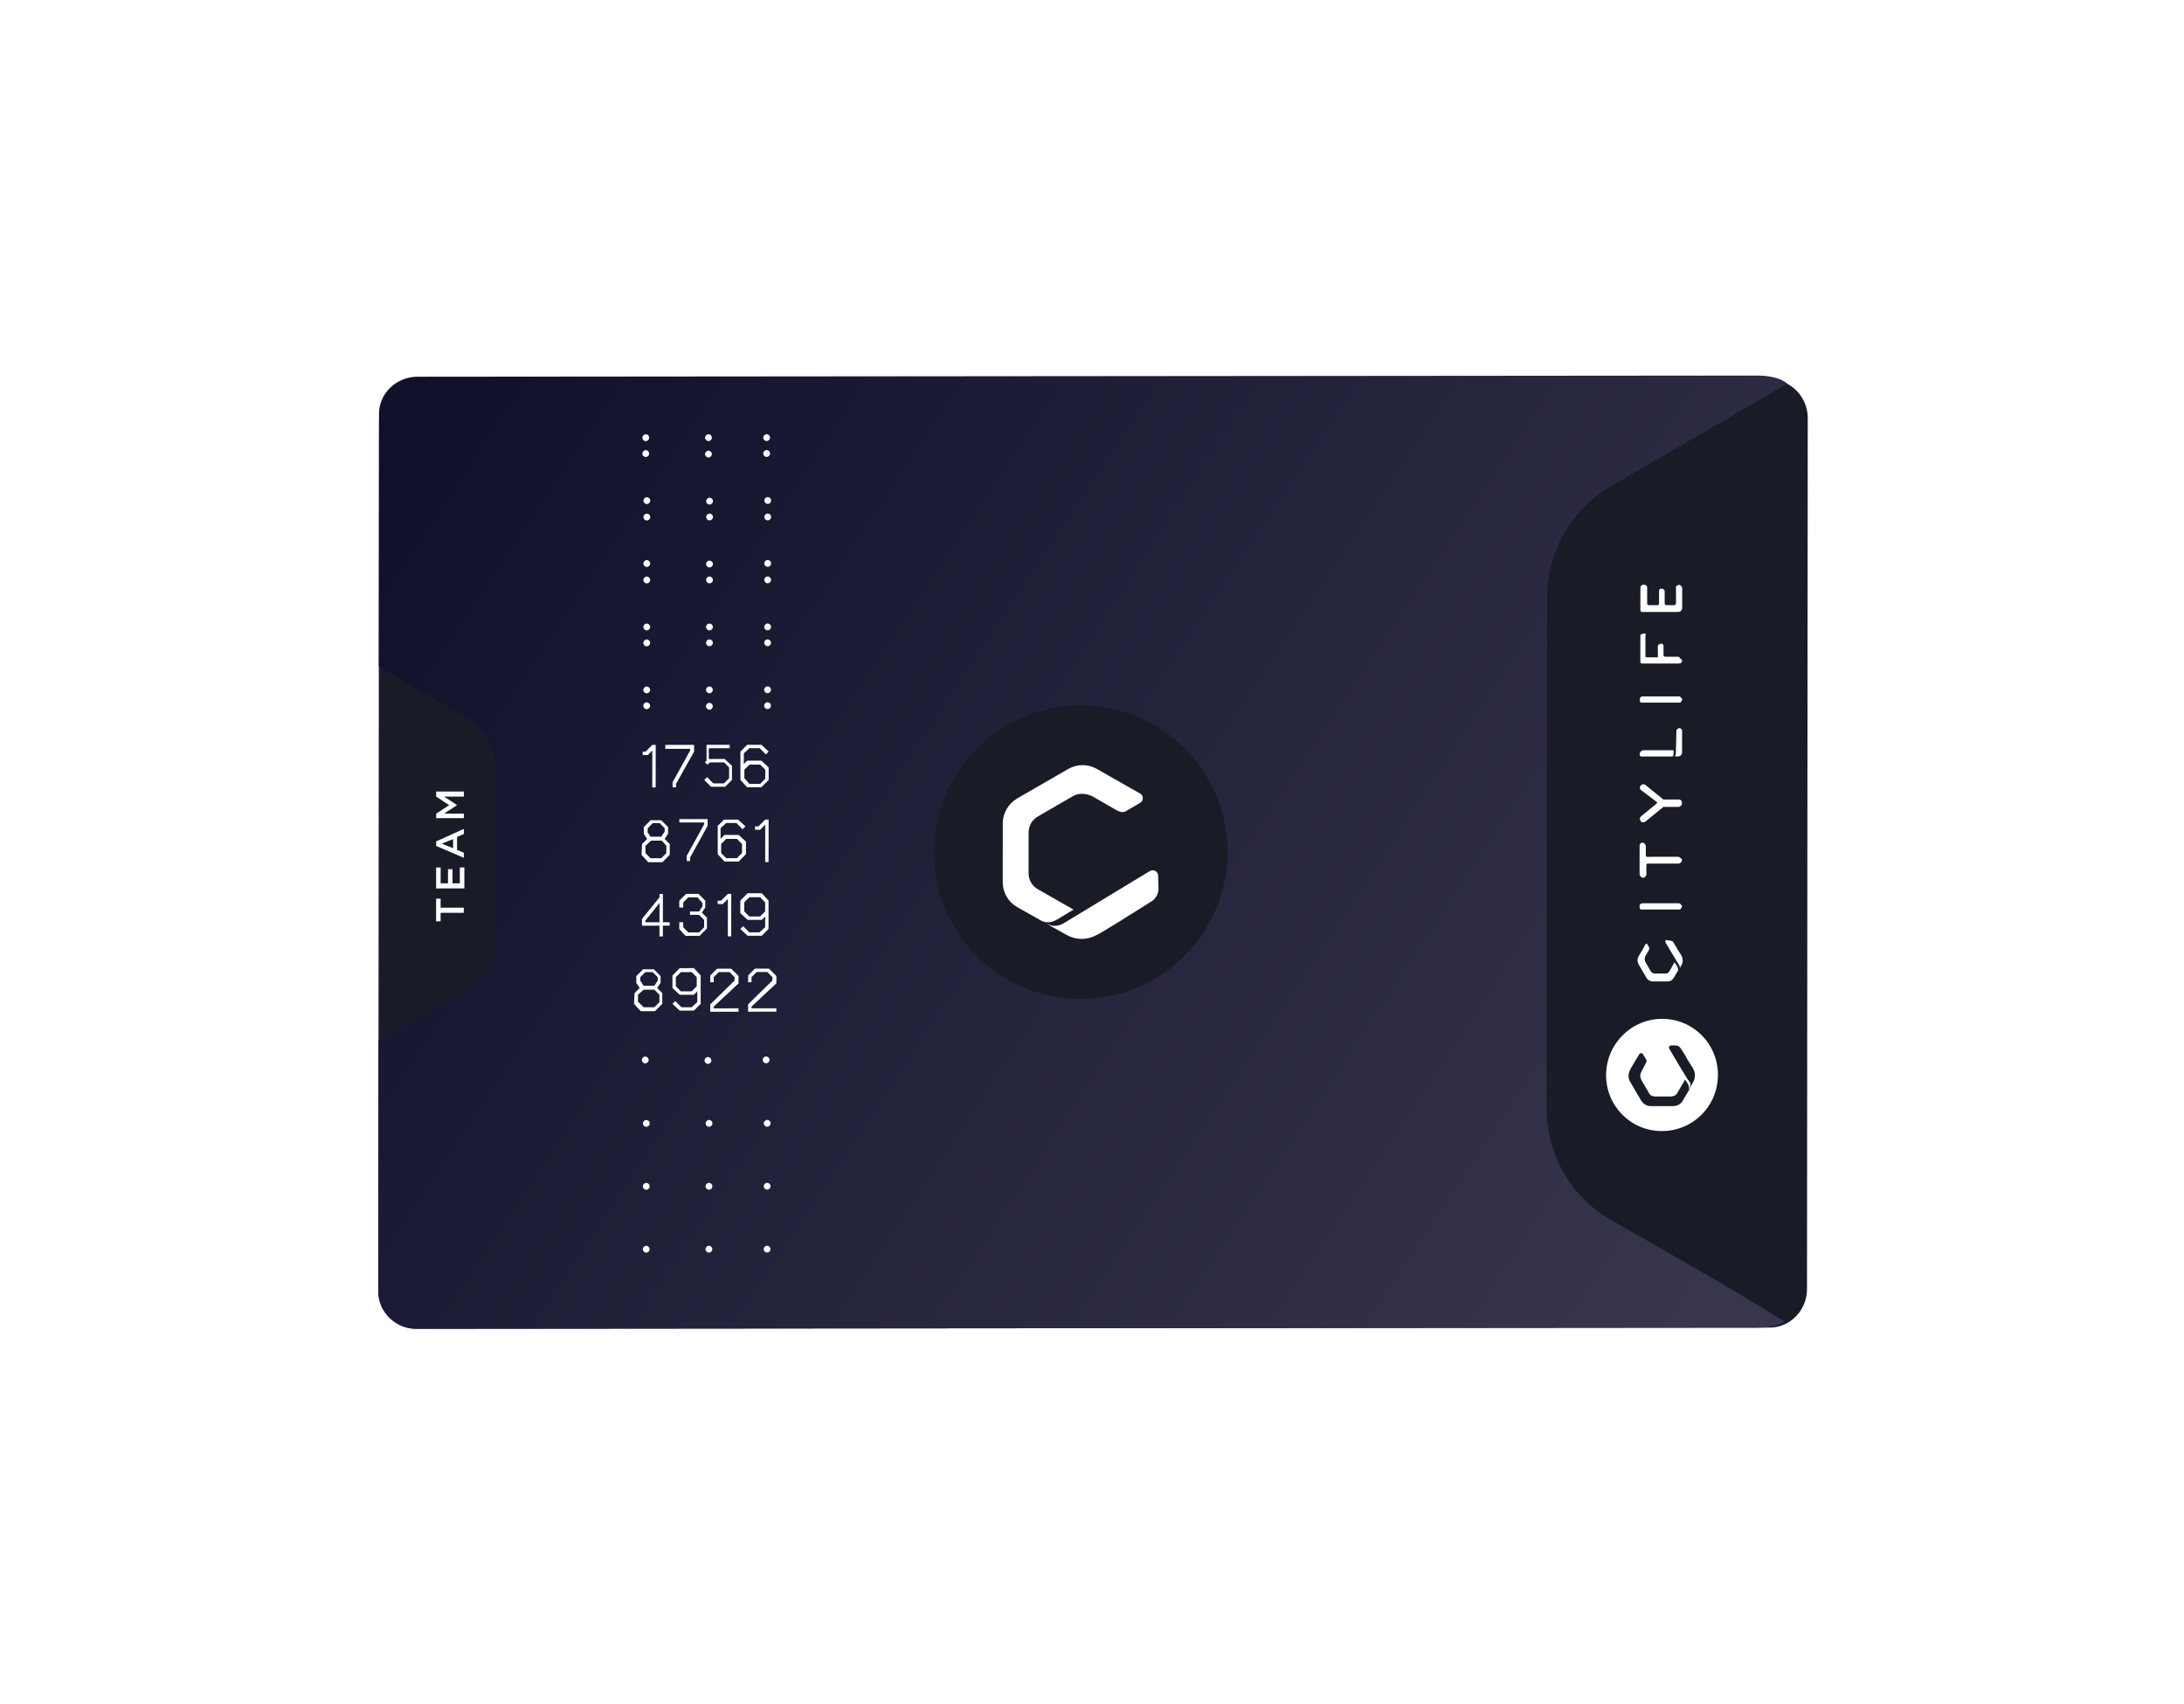 <svg width="605" height="472" viewBox="0 0 605 472" fill="none" xmlns="http://www.w3.org/2000/svg">
<g filter="url(#filter0_d)">
<path d="M115.14 327.991L490.198 327.668C495.848 327.663 500.56 322.943 500.565 316.969L500.773 75.821C500.778 69.847 496.074 65.135 490.425 65.14L115.367 65.463C109.717 65.468 105.005 70.189 105 76.162L104.792 317.31C104.787 323.126 109.49 327.996 115.14 327.991Z" fill="#191B26"/>
<path fill-rule="evenodd" clip-rule="evenodd" d="M446.086 297.73C435.138 291.462 428.419 279.697 428.43 266.984L428.552 125.422C428.563 112.71 435.302 101.09 446.261 94.646L495.095 66.273C493.219 64.548 489.631 64.005 486.815 64.007L115.651 64.328C109.861 64.332 105.006 68.888 105.001 74.538L104.941 144.534L128.557 158.325C134.031 161.459 137.469 167.42 137.463 173.698L137.424 219.211C137.418 225.646 133.971 231.456 128.491 234.599L104.852 248.274L104.792 317.799C104.787 323.449 109.634 327.996 115.423 327.991L486.587 327.671C489.247 327.669 492.423 327.531 494.302 325.96C478.533 316.083 462.202 307.049 446.086 297.73Z" fill="url(#paint0_linear)"/>
<path d="M179.185 104.134C179.704 104.134 180.124 103.712 180.125 103.192C180.125 102.672 179.705 102.251 179.187 102.251C178.668 102.252 178.247 102.674 178.247 103.194C178.246 103.714 178.666 104.135 179.185 104.134Z" fill="white"/>
<path d="M196.557 104.119C197.076 104.119 197.497 103.697 197.497 103.177C197.497 102.657 197.077 102.236 196.559 102.236C196.04 102.237 195.619 102.659 195.619 103.178C195.618 103.698 196.038 104.12 196.557 104.119Z" fill="white"/>
<path d="M212.67 104.106C213.189 104.105 213.609 103.683 213.61 103.163C213.61 102.644 213.19 102.222 212.671 102.223C212.153 102.223 211.732 102.645 211.732 103.165C211.731 103.685 212.151 104.106 212.67 104.106Z" fill="white"/>
<path d="M178.889 86.556C179.407 86.556 179.828 86.134 179.829 85.614C179.829 85.094 179.409 84.673 178.89 84.674C178.372 84.674 177.951 85.096 177.95 85.616C177.95 86.136 178.37 86.557 178.889 86.556Z" fill="white"/>
<path d="M196.254 86.696C196.772 86.696 197.193 86.274 197.194 85.754C197.194 85.234 196.774 84.813 196.255 84.813C195.737 84.814 195.316 85.236 195.316 85.756C195.315 86.276 195.735 86.697 196.254 86.696Z" fill="white"/>
<path d="M212.373 86.527C212.892 86.527 213.312 86.105 213.313 85.585C213.313 85.065 212.893 84.644 212.375 84.644C211.856 84.645 211.435 85.067 211.435 85.587C211.434 86.107 211.854 86.528 212.373 86.527Z" fill="white"/>
<path d="M179.17 121.558C179.689 121.558 180.109 121.136 180.11 120.616C180.11 120.096 179.69 119.675 179.171 119.675C178.653 119.676 178.232 120.098 178.232 120.617C178.231 121.137 178.651 121.558 179.17 121.558Z" fill="white"/>
<path d="M196.542 121.543C197.061 121.542 197.481 121.121 197.482 120.601C197.482 120.081 197.062 119.66 196.544 119.66C196.025 119.661 195.604 120.082 195.604 120.602C195.603 121.122 196.023 121.543 196.542 121.543Z" fill="white"/>
<path d="M212.655 121.529C213.173 121.528 213.594 121.106 213.595 120.587C213.595 120.067 213.175 119.645 212.656 119.646C212.138 119.646 211.717 120.068 211.716 120.588C211.716 121.108 212.136 121.529 212.655 121.529Z" fill="white"/>
<path d="M179.155 138.977C179.673 138.977 180.094 138.555 180.095 138.035C180.095 137.515 179.675 137.094 179.156 137.094C178.638 137.095 178.217 137.517 178.216 138.037C178.216 138.557 178.636 138.978 179.155 138.977Z" fill="white"/>
<path d="M196.527 138.962C197.046 138.961 197.467 138.54 197.467 138.02C197.468 137.5 197.048 137.079 196.529 137.079C196.01 137.079 195.589 137.501 195.589 138.021C195.589 138.541 196.009 138.962 196.527 138.962Z" fill="white"/>
<path d="M212.64 138.949C213.158 138.948 213.579 138.526 213.579 138.006C213.58 137.487 213.16 137.065 212.641 137.066C212.123 137.066 211.702 137.488 211.701 138.008C211.701 138.528 212.121 138.949 212.64 138.949Z" fill="white"/>
<path d="M179.14 156.397C179.658 156.396 180.079 155.974 180.079 155.454C180.08 154.935 179.66 154.513 179.141 154.514C178.623 154.514 178.202 154.936 178.201 155.456C178.201 155.976 178.621 156.397 179.14 156.397Z" fill="white"/>
<path d="M196.512 156.537C197.03 156.536 197.451 156.114 197.452 155.594C197.452 155.074 197.032 154.653 196.513 154.654C195.995 154.654 195.574 155.076 195.573 155.596C195.573 156.116 195.993 156.537 196.512 156.537Z" fill="white"/>
<path d="M212.624 156.368C213.143 156.367 213.564 155.946 213.564 155.426C213.565 154.906 213.145 154.485 212.626 154.485C212.107 154.485 211.687 154.907 211.686 155.427C211.686 155.947 212.106 156.368 212.624 156.368Z" fill="white"/>
<path d="M179.187 99.579C179.706 99.579 180.126 99.157 180.127 98.637C180.127 98.117 179.707 97.696 179.189 97.697C178.67 97.697 178.249 98.119 178.249 98.639C178.248 99.159 178.668 99.58 179.187 99.579Z" fill="white"/>
<path d="M196.559 99.723C197.078 99.723 197.498 99.301 197.499 98.781C197.499 98.261 197.079 97.84 196.561 97.84C196.042 97.841 195.621 98.263 195.621 98.782C195.62 99.302 196.04 99.724 196.559 99.723Z" fill="white"/>
<path d="M212.676 99.55C213.194 99.55 213.615 99.128 213.616 98.608C213.616 98.088 213.196 97.667 212.677 97.668C212.159 97.668 211.738 98.09 211.737 98.61C211.737 99.13 212.157 99.551 212.676 99.55Z" fill="white"/>
<path d="M178.894 82.16C179.413 82.16 179.833 81.738 179.834 81.218C179.834 80.698 179.414 80.277 178.896 80.278C178.377 80.278 177.956 80.7 177.956 81.22C177.955 81.74 178.375 82.161 178.894 82.16Z" fill="white"/>
<path d="M196.26 82.145C196.779 82.145 197.2 81.723 197.2 81.203C197.201 80.683 196.78 80.262 196.262 80.262C195.743 80.263 195.322 80.685 195.322 81.205C195.321 81.725 195.742 82.146 196.26 82.145Z" fill="white"/>
<path d="M212.379 82.131C212.897 82.131 213.318 81.709 213.319 81.189C213.319 80.669 212.899 80.248 212.38 80.249C211.862 80.249 211.441 80.671 211.441 81.191C211.44 81.711 211.86 82.132 212.379 82.131Z" fill="white"/>
<path d="M179.172 116.999C179.69 116.999 180.111 116.577 180.112 116.057C180.112 115.537 179.692 115.116 179.173 115.116C178.655 115.117 178.234 115.538 178.234 116.058C178.233 116.578 178.653 116.999 179.172 116.999Z" fill="white"/>
<path d="M196.544 117.147C197.063 117.146 197.483 116.725 197.484 116.205C197.484 115.685 197.064 115.264 196.546 115.264C196.027 115.265 195.606 115.686 195.606 116.206C195.605 116.726 196.025 117.147 196.544 117.147Z" fill="white"/>
<path d="M212.661 116.97C213.179 116.969 213.6 116.547 213.6 116.027C213.601 115.508 213.181 115.086 212.662 115.087C212.144 115.087 211.723 115.509 211.722 116.029C211.722 116.549 212.142 116.97 212.661 116.97Z" fill="white"/>
<path d="M179.157 134.581C179.675 134.581 180.096 134.159 180.097 133.639C180.097 133.119 179.677 132.698 179.158 132.698C178.64 132.699 178.219 133.12 178.218 133.64C178.218 134.16 178.638 134.581 179.157 134.581Z" fill="white"/>
<path d="M196.529 134.566C197.048 134.566 197.469 134.144 197.469 133.624C197.47 133.104 197.05 132.683 196.531 132.683C196.012 132.684 195.591 133.106 195.591 133.626C195.591 134.145 196.011 134.567 196.529 134.566Z" fill="white"/>
<path d="M212.646 134.553C213.165 134.552 213.585 134.13 213.586 133.61C213.586 133.091 213.166 132.669 212.648 132.67C212.129 132.67 211.708 133.092 211.708 133.612C211.707 134.132 212.127 134.553 212.646 134.553Z" fill="white"/>
<path d="M179.142 151.999C179.661 151.999 180.081 151.577 180.082 151.057C180.082 150.537 179.662 150.116 179.144 150.116C178.625 150.117 178.204 150.538 178.204 151.058C178.203 151.578 178.623 151.999 179.142 151.999Z" fill="white"/>
<path d="M196.514 151.983C197.032 151.983 197.453 151.561 197.454 151.041C197.454 150.521 197.034 150.1 196.515 150.101C195.997 150.101 195.576 150.523 195.575 151.043C195.575 151.563 195.995 151.984 196.514 151.983Z" fill="white"/>
<path d="M212.631 151.97C213.149 151.97 213.57 151.548 213.571 151.028C213.571 150.508 213.151 150.087 212.632 150.088C212.114 150.088 211.693 150.51 211.693 151.03C211.692 151.55 212.112 151.971 212.631 151.97Z" fill="white"/>
<path d="M179.041 272.059C179.56 272.058 179.98 271.636 179.981 271.116C179.981 270.596 179.561 270.175 179.043 270.176C178.524 270.176 178.103 270.598 178.103 271.118C178.102 271.638 178.522 272.059 179.041 272.059Z" fill="white"/>
<path d="M196.412 272.044C196.93 272.043 197.351 271.621 197.351 271.101C197.352 270.581 196.932 270.16 196.413 270.161C195.895 270.161 195.474 270.583 195.473 271.103C195.473 271.623 195.893 272.044 196.412 272.044Z" fill="white"/>
<path d="M212.526 272.03C213.044 272.03 213.465 271.608 213.466 271.088C213.466 270.568 213.046 270.147 212.527 270.147C212.009 270.148 211.588 270.569 211.588 271.089C211.587 271.609 212.007 272.03 212.526 272.03Z" fill="white"/>
<path d="M178.744 254.483C179.263 254.482 179.684 254.06 179.684 253.54C179.684 253.02 179.264 252.599 178.746 252.6C178.227 252.6 177.806 253.022 177.806 253.542C177.805 254.062 178.225 254.483 178.744 254.483Z" fill="white"/>
<path d="M196.113 254.624C196.631 254.624 197.052 254.202 197.053 253.682C197.053 253.162 196.633 252.741 196.114 252.742C195.596 252.742 195.175 253.164 195.174 253.684C195.174 254.204 195.594 254.625 196.113 254.624Z" fill="white"/>
<path d="M212.229 254.453C212.748 254.453 213.168 254.031 213.169 253.511C213.169 252.991 212.749 252.57 212.231 252.57C211.712 252.571 211.291 252.993 211.291 253.513C211.29 254.033 211.71 254.454 212.229 254.453Z" fill="white"/>
<path d="M179.026 289.484C179.544 289.483 179.965 289.061 179.966 288.541C179.966 288.021 179.546 287.6 179.027 287.601C178.509 287.601 178.088 288.023 178.088 288.543C178.087 289.063 178.507 289.484 179.026 289.484Z" fill="white"/>
<path d="M196.396 289.469C196.915 289.469 197.335 289.047 197.336 288.527C197.336 288.007 196.916 287.586 196.398 287.586C195.879 287.587 195.458 288.008 195.458 288.528C195.457 289.048 195.877 289.469 196.396 289.469Z" fill="white"/>
<path d="M212.511 289.455C213.029 289.454 213.45 289.032 213.451 288.513C213.451 287.993 213.031 287.571 212.512 287.572C211.994 287.572 211.573 287.994 211.572 288.514C211.572 289.034 211.992 289.455 212.511 289.455Z" fill="white"/>
<path d="M179.011 306.903C179.529 306.903 179.95 306.481 179.951 305.961C179.951 305.441 179.531 305.02 179.012 305.02C178.494 305.021 178.073 305.443 178.072 305.963C178.072 306.483 178.492 306.904 179.011 306.903Z" fill="white"/>
<path d="M196.381 306.888C196.9 306.888 197.321 306.466 197.321 305.946C197.322 305.426 196.902 305.005 196.383 305.005C195.864 305.006 195.443 305.428 195.443 305.948C195.443 306.467 195.863 306.889 196.381 306.888Z" fill="white"/>
<path d="M212.496 306.875C213.015 306.874 213.435 306.453 213.436 305.933C213.436 305.413 213.016 304.992 212.498 304.992C211.979 304.993 211.558 305.414 211.558 305.934C211.557 306.454 211.977 306.875 212.496 306.875Z" fill="white"/>
<path d="M180.857 167.696L179.447 169.11L178.038 169.111L178.039 168.169L178.821 168.169L180.701 166.284L181.64 166.283L181.63 178.053L180.691 178.054L180.7 167.696L180.857 167.696Z" fill="white"/>
<path d="M184.454 166.28L192.278 166.273L192.277 168.157L187.262 177.107L187.261 178.048L186.322 178.049L186.323 176.637L191.181 167.844L191.182 167.373L184.297 167.379L184.298 166.28L184.454 166.28Z" fill="white"/>
<path d="M195.256 166.271L202.141 166.265L202.14 167.207L196.35 167.212L196.348 170.194L200.729 170.19L202.761 172.072L202.758 175.995L200.879 177.88L196.967 177.883L195.091 176.002L195.874 175.216L197.594 176.941L200.567 176.939L201.976 175.525L201.979 172.543L200.572 171.132L196.66 171.135L196.033 171.763L195.251 171.136L195.721 170.665L195.725 166.271L195.256 166.271Z" fill="white"/>
<path d="M205.111 168.146L206.991 166.261L210.902 166.258L212.935 168.139L212.152 168.925L210.432 167.2L207.616 167.202L206.05 168.616L206.047 171.598L206.987 170.655L210.899 170.652L212.931 172.534L212.928 175.986L210.892 178.028L206.98 178.032L205.104 175.993L205.111 168.146ZM207.607 177.09L210.58 177.087L211.99 175.673L211.992 173.162L210.585 171.751L207.612 171.754L206.202 173.167L206.2 175.521L207.607 177.09Z" fill="white"/>
<path d="M177.862 193.755L179.271 192.341L178.334 190.929L178.335 189.046L180.215 187.161L183.188 187.159L185.064 189.04L185.062 190.924L184.122 192.337L185.529 193.748L185.527 196.73L183.491 198.772L179.579 198.775L177.703 196.737L177.862 193.755ZM178.798 196.265L180.205 197.676L183.179 197.674L184.588 196.26L184.59 194.22L183.339 192.808L180.366 192.811L178.8 194.225L178.798 196.265ZM179.273 190.301L180.211 191.713L183.184 191.71L184.124 190.297L184.125 189.355L182.718 187.944L180.84 187.945L179.43 189.359L179.429 190.301L179.273 190.301Z" fill="white"/>
<path d="M188.194 186.836L196.018 186.83L196.016 188.713L191.158 197.506L191.157 198.448L190.218 198.448L190.219 197.036L195.078 188.243L195.078 187.772L188.193 187.778L188.194 186.836Z" fill="white"/>
<path d="M198.673 188.867L200.553 186.982L204.464 186.979L206.497 188.86L205.714 189.646L203.994 187.921L201.178 187.923L199.612 189.337L199.609 192.319L200.705 191.22L204.617 191.216L206.65 193.098L206.647 196.551L204.611 198.593L200.699 198.596L198.823 196.557L198.83 188.867L198.673 188.867ZM201.169 197.654L204.142 197.651L205.552 196.238L205.554 193.726L204.147 192.315L201.174 192.318L199.764 193.731L199.762 196.243L201.169 197.654Z" fill="white"/>
<path d="M211.976 188.385L210.566 189.799L209.157 189.8L209.158 188.858L210.097 188.858L211.977 186.973L212.916 186.972L212.906 198.743L211.967 198.743L211.976 188.385Z" fill="white"/>
<path d="M177.84 214.471L182.696 208.503L182.697 207.561L183.636 207.56L183.629 215.408L185.507 215.406L185.506 216.348L183.628 216.349L183.626 219.331L182.687 219.332L182.689 216.35L177.839 216.354L177.84 214.471ZM178.779 214.941L178.778 215.412L182.69 215.408L182.695 210.072L178.779 214.941Z" fill="white"/>
<path d="M189.265 215.403L189.264 216.815L190.671 218.227L193.644 218.224L195.053 216.81L195.055 214.77L193.648 213.359L191.144 213.361L191.145 212.419L193.649 212.417L194.589 211.004L194.59 210.062L193.183 208.494L190.679 208.496L189.27 209.91L189.268 211.322L188.173 211.323L188.175 209.44L190.054 207.555L193.497 207.552L195.373 209.434L195.371 211.317L194.431 212.73L195.838 214.142L195.835 217.124L193.799 219.166L189.887 219.169L188.168 217.287L188.169 215.404L189.265 215.403Z" fill="white"/>
<path d="M201.632 208.957L200.222 210.371L198.813 210.372L198.814 209.43L199.753 209.429L201.633 207.544L202.572 207.544L202.562 219.314L201.623 219.315L201.632 208.957Z" fill="white"/>
<path d="M212.893 217.26L211.014 219.144L207.102 219.148L205.069 217.266L205.852 216.481L207.572 218.206L210.389 218.203L211.955 216.79L211.957 213.808L211.017 214.75L207.105 214.753L205.073 212.872L205.076 209.419L207.112 207.377L211.024 207.374L212.9 209.412L212.893 217.26ZM210.553 208.473L207.58 208.475L206.171 209.889L206.169 212.4L207.576 213.811L210.549 213.809L211.958 212.395L211.96 209.884L210.553 208.473Z" fill="white"/>
<path d="M175.79 235.026L177.199 233.612L176.262 232.2L176.263 230.317L178.143 228.432L181.116 228.43L182.992 230.311L182.99 232.195L182.05 233.608L183.457 235.019L183.455 238.001L181.419 240.043L177.507 240.046L175.631 238.008L175.79 235.026ZM176.883 237.536L178.29 238.947L181.263 238.945L182.673 237.531L182.675 235.491L181.267 234.079L178.294 234.082L176.728 235.496L176.727 237.536L176.883 237.536ZM177.358 231.572L178.295 232.983L181.268 232.981L182.208 231.568L182.209 230.626L180.802 229.215L178.768 229.216L177.359 230.63L177.358 231.572Z" fill="white"/>
<path d="M194.095 237.996L192.215 239.881L188.303 239.884L186.271 238.002L187.054 237.217L188.774 238.942L191.59 238.939L193.156 237.526L193.159 234.544L192.219 235.486L188.307 235.49L186.275 233.608L186.278 230.155L188.313 228.113L192.225 228.11L194.101 230.149L194.095 237.996ZM191.599 229.209L188.626 229.212L187.216 230.625L187.214 233.136L188.621 234.548L191.594 234.545L193.003 233.131L193.006 230.62L191.599 229.209Z" fill="white"/>
<path d="M203.49 231.553L203.491 230.612L202.084 229.2L199.111 229.203L197.701 230.617L197.7 232.029L196.761 232.03L196.763 230.147L198.642 228.262L202.554 228.258L204.586 230.297L204.585 232.337L197.694 238.778L197.694 239.248L204.579 239.242L204.578 240.184L196.754 240.191L196.756 238.151L203.49 231.553Z" fill="white"/>
<path d="M213.972 231.544L213.973 230.602L212.566 229.191L209.593 229.193L208.183 230.607L208.182 232.019L207.243 232.02L207.245 230.137L209.124 228.252L213.036 228.249L215.069 230.287L215.067 232.327L208.176 238.768L208.176 239.239L215.061 239.233L215.06 240.175L207.236 240.181L207.238 238.141L213.972 231.544Z" fill="white"/>
<path fill-rule="evenodd" clip-rule="evenodd" d="M465.994 122.88L465.989 128.373C465.989 128.687 465.832 129.001 465.676 129.158C465.519 129.315 465.206 129.472 464.893 129.472L455.348 129.48L455.191 129.481C455.035 129.481 455.035 129.481 454.878 129.481C454.722 129.481 454.565 129.481 454.566 129.324C454.409 129.167 454.409 129.01 454.41 128.853L454.415 122.733C454.415 122.419 454.572 122.262 454.728 122.105C454.885 121.948 455.041 121.947 455.354 121.947C455.511 121.947 455.824 121.947 455.98 122.104C456.137 122.26 456.293 122.417 456.293 122.731L456.289 127.125C456.289 127.439 456.601 127.596 456.758 127.596L459.105 127.594C459.418 127.594 459.575 127.437 459.575 127.123L459.578 123.827C459.578 123.67 459.578 123.513 459.578 123.513C459.578 123.356 459.735 123.356 459.735 123.199C459.891 123.042 459.891 123.042 460.048 123.042C460.204 123.042 460.361 123.041 460.517 123.041C460.674 123.041 460.83 123.198 460.986 123.355C461.143 123.512 461.143 123.669 461.142 123.826L461.14 127.121C461.139 127.435 461.452 127.592 461.609 127.592L463.799 127.59C464.112 127.59 464.269 127.276 464.269 127.119L464.273 122.881C464.273 122.724 464.273 122.567 464.273 122.567C464.273 122.41 464.43 122.41 464.43 122.253C464.43 122.096 464.586 122.096 464.743 122.096C464.899 122.096 465.056 121.939 465.056 121.939C465.369 121.939 465.525 122.095 465.682 122.252C465.838 122.409 465.994 122.723 465.994 122.88Z" fill="white"/>
<path fill-rule="evenodd" clip-rule="evenodd" d="M465.977 142.966C465.976 143.28 465.82 143.437 465.663 143.594C465.507 143.751 465.194 143.751 465.037 143.751L455.335 143.76L455.179 143.76C455.023 143.76 455.023 143.76 454.866 143.76C454.71 143.76 454.553 143.76 454.553 143.604C454.397 143.447 454.397 143.29 454.397 143.133L454.403 136.384C454.403 136.384 454.403 136.227 454.403 136.07C454.403 135.913 454.403 135.913 454.56 135.756C454.56 135.599 454.717 135.599 454.873 135.599C455.03 135.599 455.186 135.442 455.343 135.442C455.499 135.442 455.656 135.442 455.656 135.442C455.812 135.441 455.812 135.598 455.968 135.598C455.812 136.069 455.812 136.069 455.811 136.226C455.811 136.383 455.811 136.383 455.811 136.54L455.807 141.719C455.807 141.876 455.963 142.033 456.119 142.033L459.249 142.03L459.251 139.205C459.251 139.048 459.251 139.048 459.252 138.891C459.252 138.734 459.408 138.734 459.408 138.577C459.409 138.42 459.565 138.42 459.721 138.42C459.878 138.42 459.878 138.263 460.035 138.263C460.191 138.263 460.347 138.262 460.347 138.262C460.504 138.262 460.504 138.419 460.66 138.419C460.66 138.576 460.817 138.576 460.817 138.733C460.816 138.89 460.816 138.89 460.816 139.047L460.814 141.401C460.814 141.715 461.127 141.871 461.283 141.871L464.569 141.869C464.726 141.868 464.726 141.868 464.882 141.868C465.039 141.868 465.039 142.025 465.195 142.025C465.352 142.025 465.351 142.182 465.351 142.339C465.977 142.652 465.977 142.809 465.977 142.966Z" fill="white"/>
<path fill-rule="evenodd" clip-rule="evenodd" d="M455.739 221.605L455.268 222.547L454.171 224.431L453.858 224.902C453.545 225.53 453.544 226.315 453.856 226.943L456.044 230.707C456.356 231.335 457.138 231.805 457.764 231.805L461.989 231.801C462.771 231.8 463.398 231.329 463.711 230.701L464.808 228.817C464.965 228.503 464.809 228.189 464.653 227.718L463.871 226.463L462.461 228.976C462.147 229.447 461.834 229.604 461.365 229.604L458.392 229.607C457.922 229.607 457.453 229.294 457.297 228.98L455.735 226.313C455.579 225.843 455.579 225.372 455.736 224.901L455.893 224.587L456.833 223.017C456.833 223.017 456.833 223.017 456.833 222.86C456.833 222.703 456.833 222.546 456.833 222.389L456.208 221.291C456.365 221.291 455.895 221.291 455.739 221.605Z" fill="white"/>
<path fill-rule="evenodd" clip-rule="evenodd" d="M461.683 220.344C461.37 220.345 461.214 220.659 461.37 220.972L463.401 224.423L465.12 227.247C465.433 227.717 465.432 228.031 465.119 228.502L465.902 227.089C466.216 226.461 466.217 225.677 465.904 224.892C465.905 224.735 465.748 224.735 465.748 224.578L464.967 223.323L464.654 222.853L464.498 222.539L463.561 220.971C463.404 220.657 462.935 220.5 462.622 220.501L461.683 220.344Z" fill="white"/>
<path fill-rule="evenodd" clip-rule="evenodd" d="M465.944 182.517C465.944 182.831 465.787 182.988 465.631 183.145C465.474 183.302 465.317 183.459 465.004 183.459L460.779 183.463L455.769 187.548C455.612 187.705 455.456 187.705 455.143 187.705C454.986 187.705 454.673 187.705 454.517 187.392C454.361 187.235 454.361 187.235 454.361 187.078C454.204 186.921 454.205 186.607 454.361 186.45C454.361 186.293 454.518 186.293 454.518 186.136L458.746 182.68C459.059 182.366 459.216 182.209 458.903 182.052L454.524 178.76C454.368 178.603 454.368 178.603 454.368 178.446C454.212 178.289 454.212 177.975 454.369 177.818C454.369 177.661 454.525 177.661 454.526 177.504C454.682 177.347 454.839 177.19 455.152 177.19C455.308 177.19 455.621 177.189 455.777 177.346L460.781 181.422L465.006 181.419C465.319 181.419 465.632 181.575 465.788 181.732C465.788 182.046 465.944 182.203 465.944 182.517Z" fill="white"/>
<path fill-rule="evenodd" clip-rule="evenodd" d="M465.919 210.924C465.919 211.081 465.919 211.238 465.762 211.395C465.762 211.552 465.606 211.552 465.606 211.709C465.449 211.709 465.449 211.866 465.292 211.866C465.136 211.866 465.136 211.866 464.98 211.866L455.121 211.875L454.965 211.875C454.809 211.875 454.809 211.875 454.652 211.875C454.496 211.875 454.339 211.875 454.339 211.718C454.339 211.561 454.183 211.405 454.183 211.248C454.183 210.934 454.184 210.62 454.34 210.463C454.497 210.306 454.654 210.149 454.966 210.149L464.825 210.14C464.981 210.14 464.981 210.14 465.137 210.14C465.294 210.14 465.294 210.297 465.45 210.297C465.607 210.296 465.607 210.453 465.607 210.61C465.919 210.61 465.919 210.767 465.919 210.924Z" fill="white"/>
<path fill-rule="evenodd" clip-rule="evenodd" d="M465.969 153.636C465.969 153.793 465.969 153.95 465.812 154.107C465.812 154.264 465.656 154.264 465.655 154.421C465.499 154.421 465.499 154.578 465.342 154.578C465.186 154.579 465.186 154.579 465.029 154.579L455.171 154.587L455.015 154.587C454.858 154.587 454.858 154.587 454.702 154.588C454.545 154.588 454.389 154.588 454.389 154.431C454.389 154.274 454.233 154.117 454.233 153.96C454.233 153.647 454.233 153.333 454.39 153.176C454.547 153.019 454.703 152.862 455.016 152.861L464.874 152.853C465.031 152.853 465.031 152.853 465.187 152.853C465.344 152.852 465.344 153.009 465.5 153.009C465.657 153.009 465.656 153.166 465.656 153.323C465.969 153.323 465.969 153.48 465.969 153.636Z" fill="white"/>
<path d="M465.93 198.215C465.93 198.529 465.773 198.686 465.617 198.843C465.46 199 465.304 199.157 464.991 199.157L456.384 199.165C456.228 199.165 456.071 199.322 456.071 199.479L456.069 202.147C456.069 202.461 455.912 202.618 455.755 202.775C455.599 202.932 455.442 203.089 455.129 203.089C454.973 203.09 454.66 202.933 454.504 202.776C454.347 202.619 454.191 202.306 454.191 202.149L454.198 194.302C454.198 193.988 454.198 193.831 454.355 193.674C454.512 193.517 454.668 193.359 454.981 193.359C455.294 193.359 455.45 193.516 455.607 193.673C455.763 193.829 455.919 194.143 455.919 194.3L455.917 196.968C455.917 197.125 456.073 197.282 456.23 197.282L464.836 197.274C465.149 197.274 465.305 197.431 465.461 197.588C465.774 197.744 465.931 197.901 465.93 198.215Z" fill="white"/>
<path fill-rule="evenodd" clip-rule="evenodd" d="M464.233 168.707L464.238 162.587L464.233 168.707C464.232 169.021 464.076 169.335 463.919 169.492C463.762 169.492 463.293 169.493 463.293 169.493C463.606 169.179 463.606 169.179 463.607 168.708L463.607 167.766L455.471 167.773C455.001 167.774 454.688 167.931 454.532 168.088C454.375 168.245 454.218 168.559 454.218 168.873C454.218 169.187 454.217 169.344 454.374 169.344C454.53 169.5 454.53 169.5 454.687 169.5C454.843 169.5 454.843 169.5 455 169.5C455 169.5 455.156 169.5 455 169.5L464.701 169.492C465.171 169.491 465.484 169.334 465.64 169.177C465.797 169.02 465.954 168.706 465.954 168.392L465.959 162.585C465.959 162.428 465.96 162.114 465.803 161.957C465.647 161.801 465.49 161.644 465.178 161.644C465.021 161.644 464.865 161.644 464.864 161.801C464.708 161.801 464.708 161.958 464.551 161.959C464.551 162.115 464.395 162.116 464.395 162.273C464.394 162.43 464.394 162.43 464.394 162.586" fill="white"/>
<path fill-rule="evenodd" clip-rule="evenodd" d="M444.911 257.709C444.903 266.341 451.782 273.24 460.389 273.233C468.995 273.225 475.886 266.314 475.893 257.682C475.901 249.05 469.022 242.151 460.416 242.158C451.809 242.165 444.918 249.234 444.911 257.709ZM467.911 259.572L465.411 255.494L462.443 250.474C462.13 250.161 462.443 249.533 462.913 249.532L464.165 249.531C464.791 249.531 465.26 249.844 465.572 250.315L466.979 252.511L467.291 253.138L467.76 253.922L468.854 255.648C469.01 255.805 469.01 255.962 469.166 256.275C469.635 257.217 469.634 258.315 469.163 259.414L468.223 261.141L468.38 260.984L468.066 261.455L468.066 261.612L467.753 262.083C467.753 261.926 467.753 262.24 467.753 262.083L466.186 264.753C465.715 265.695 464.62 266.324 463.524 266.325L457.265 266.33C456.17 266.331 455.231 265.704 454.606 264.763L451.481 259.429C451.013 258.488 451.014 257.39 451.484 256.448L451.798 255.819L453.365 253.15L454.148 251.894C454.305 251.58 454.931 251.579 455.087 251.893L456.024 253.462C456.181 253.618 456.181 253.932 456.024 254.089L456.024 254.246L454.77 256.602L454.613 256.916C454.3 257.544 454.299 258.171 454.611 258.956L456.799 262.721C457.111 263.348 457.737 263.661 458.519 263.661L462.901 263.657C463.527 263.656 464.309 263.342 464.623 262.714L466.817 258.945" fill="white"/>
<path fill-rule="evenodd" clip-rule="evenodd" d="M466.502 258.474L467.596 260.199C467.909 260.67 467.908 261.297 467.751 261.768L468.065 261.297C468.378 260.669 468.379 260.042 467.91 259.415" fill="white"/>
<path d="M122.055 212.635L122.053 215.146L120.801 215.147L120.807 208.869L122.058 208.868L122.056 211.379L128.472 211.374L128.471 212.786L122.055 212.792L122.055 212.635Z" fill="white"/>
<path d="M120.81 205.885L120.814 200.235L122.066 200.234L122.062 204.628L124.097 204.626L124.1 200.703L125.352 200.702L125.348 204.625L127.383 204.624L127.387 200.229L128.638 200.228L128.633 206.035L120.809 206.042L120.81 205.885Z" fill="white"/>
<path d="M120.82 194.27L120.821 193.014L128.491 189.555L128.49 190.967L126.611 191.754L126.608 195.363L128.485 196.147L128.484 197.559L120.82 194.27ZM125.516 192.382L122.385 193.641L125.513 194.894L125.516 192.382Z" fill="white"/>
<path d="M120.827 186.738L120.828 185.325L124.429 182.968L120.832 180.617L120.833 179.205L128.501 179.198L128.5 180.61L123.023 180.615L126.62 182.966L123.019 185.323L128.496 185.319L128.495 186.574L120.827 186.581L120.827 186.738Z" fill="white"/>
<ellipse rx="27.863" ry="27.844" transform="matrix(1 -0.001 -0.001 1 299.938 197.705)" fill="white"/>
<path fill-rule="evenodd" clip-rule="evenodd" d="M299.405 155.366C276.938 155.385 258.727 173.583 258.708 196.035C258.688 218.488 276.867 236.654 299.335 236.635C321.803 236.615 340.014 218.417 340.033 195.965C340.053 173.542 321.873 155.347 299.405 155.366ZM318.997 209.613L313.278 213.209L313.079 213.322L311.636 214.229L309.795 215.39L305.124 218.221C304.643 218.504 304.161 218.759 303.68 218.986C301.189 220.345 298.189 220.376 295.672 219.021L291.288 216.593L291.854 216.904C291.825 216.904 291.797 216.875 291.769 216.875L290.383 216.085L290.044 215.887L288.445 214.965L281.757 211.2C279.296 209.789 277.77 207.16 277.773 204.304L277.787 188.017C277.789 185.189 279.319 182.558 281.783 181.113L295.91 172.957C298.373 171.541 301.401 171.539 303.861 172.951L305.473 173.882L312.431 177.835C312.459 177.835 312.459 177.863 312.488 177.863L315.825 179.755C316.815 180.32 316.842 181.762 315.851 182.328L311.887 184.65C311.35 184.962 310.699 184.991 310.133 184.737C310.105 184.737 310.076 184.709 310.02 184.709C309.992 184.709 309.963 184.709 309.963 184.68C309.822 184.624 309.68 184.596 309.539 184.511L303.543 181.066L302.61 180.53C301.054 179.768 299.158 179.515 297.431 180.365L287.494 186.114C285.909 187.02 284.945 188.717 284.944 190.527L284.934 201.838C284.932 203.676 285.893 205.343 287.477 206.247L297.376 211.894L292.846 214.641C291.487 215.462 290.129 215.633 288.743 215.125L288.799 215.153L290.044 215.859C291.656 216.678 293.212 216.563 294.798 215.6L305.443 209.144L318.495 201.243C319.486 200.621 320.787 201.298 320.814 202.486L320.924 205.907C320.979 207.434 320.243 208.82 318.997 209.613Z" fill="#191B26"/>
<path fill-rule="evenodd" clip-rule="evenodd" d="M290.383 216.113L291.29 216.622L290.383 216.113Z" fill="#1B2741"/>
</g>
<defs>
<filter id="filter0_d" x="0.792" y="0.007" width="603.981" height="471.984" filterUnits="userSpaceOnUse" color-interpolation-filters="sRGB">
<feFlood flood-opacity="0" result="BackgroundImageFix"/>
<feColorMatrix in="SourceAlpha" type="matrix" values="0 0 0 0 0 0 0 0 0 0 0 0 0 0 0 0 0 0 127 0"/>
<feOffset dy="40"/>
<feGaussianBlur stdDeviation="52"/>
<feColorMatrix type="matrix" values="0 0 0 0 0.231 0 0 0 0 0.243 0 0 0 0 0.357 0 0 0 0.2 0"/>
<feBlend mode="normal" in2="BackgroundImageFix" result="effect1_dropShadow"/>
<feBlend mode="normal" in="SourceGraphic" in2="effect1_dropShadow" result="shape"/>
</filter>
<linearGradient id="paint0_linear" x1="113.51" y1="82.358" x2="471.774" y2="320.13" gradientUnits="userSpaceOnUse">
<stop stop-color="#11102B"/>
<stop offset="1" stop-color="#37364D"/>
</linearGradient>
</defs>
</svg>
